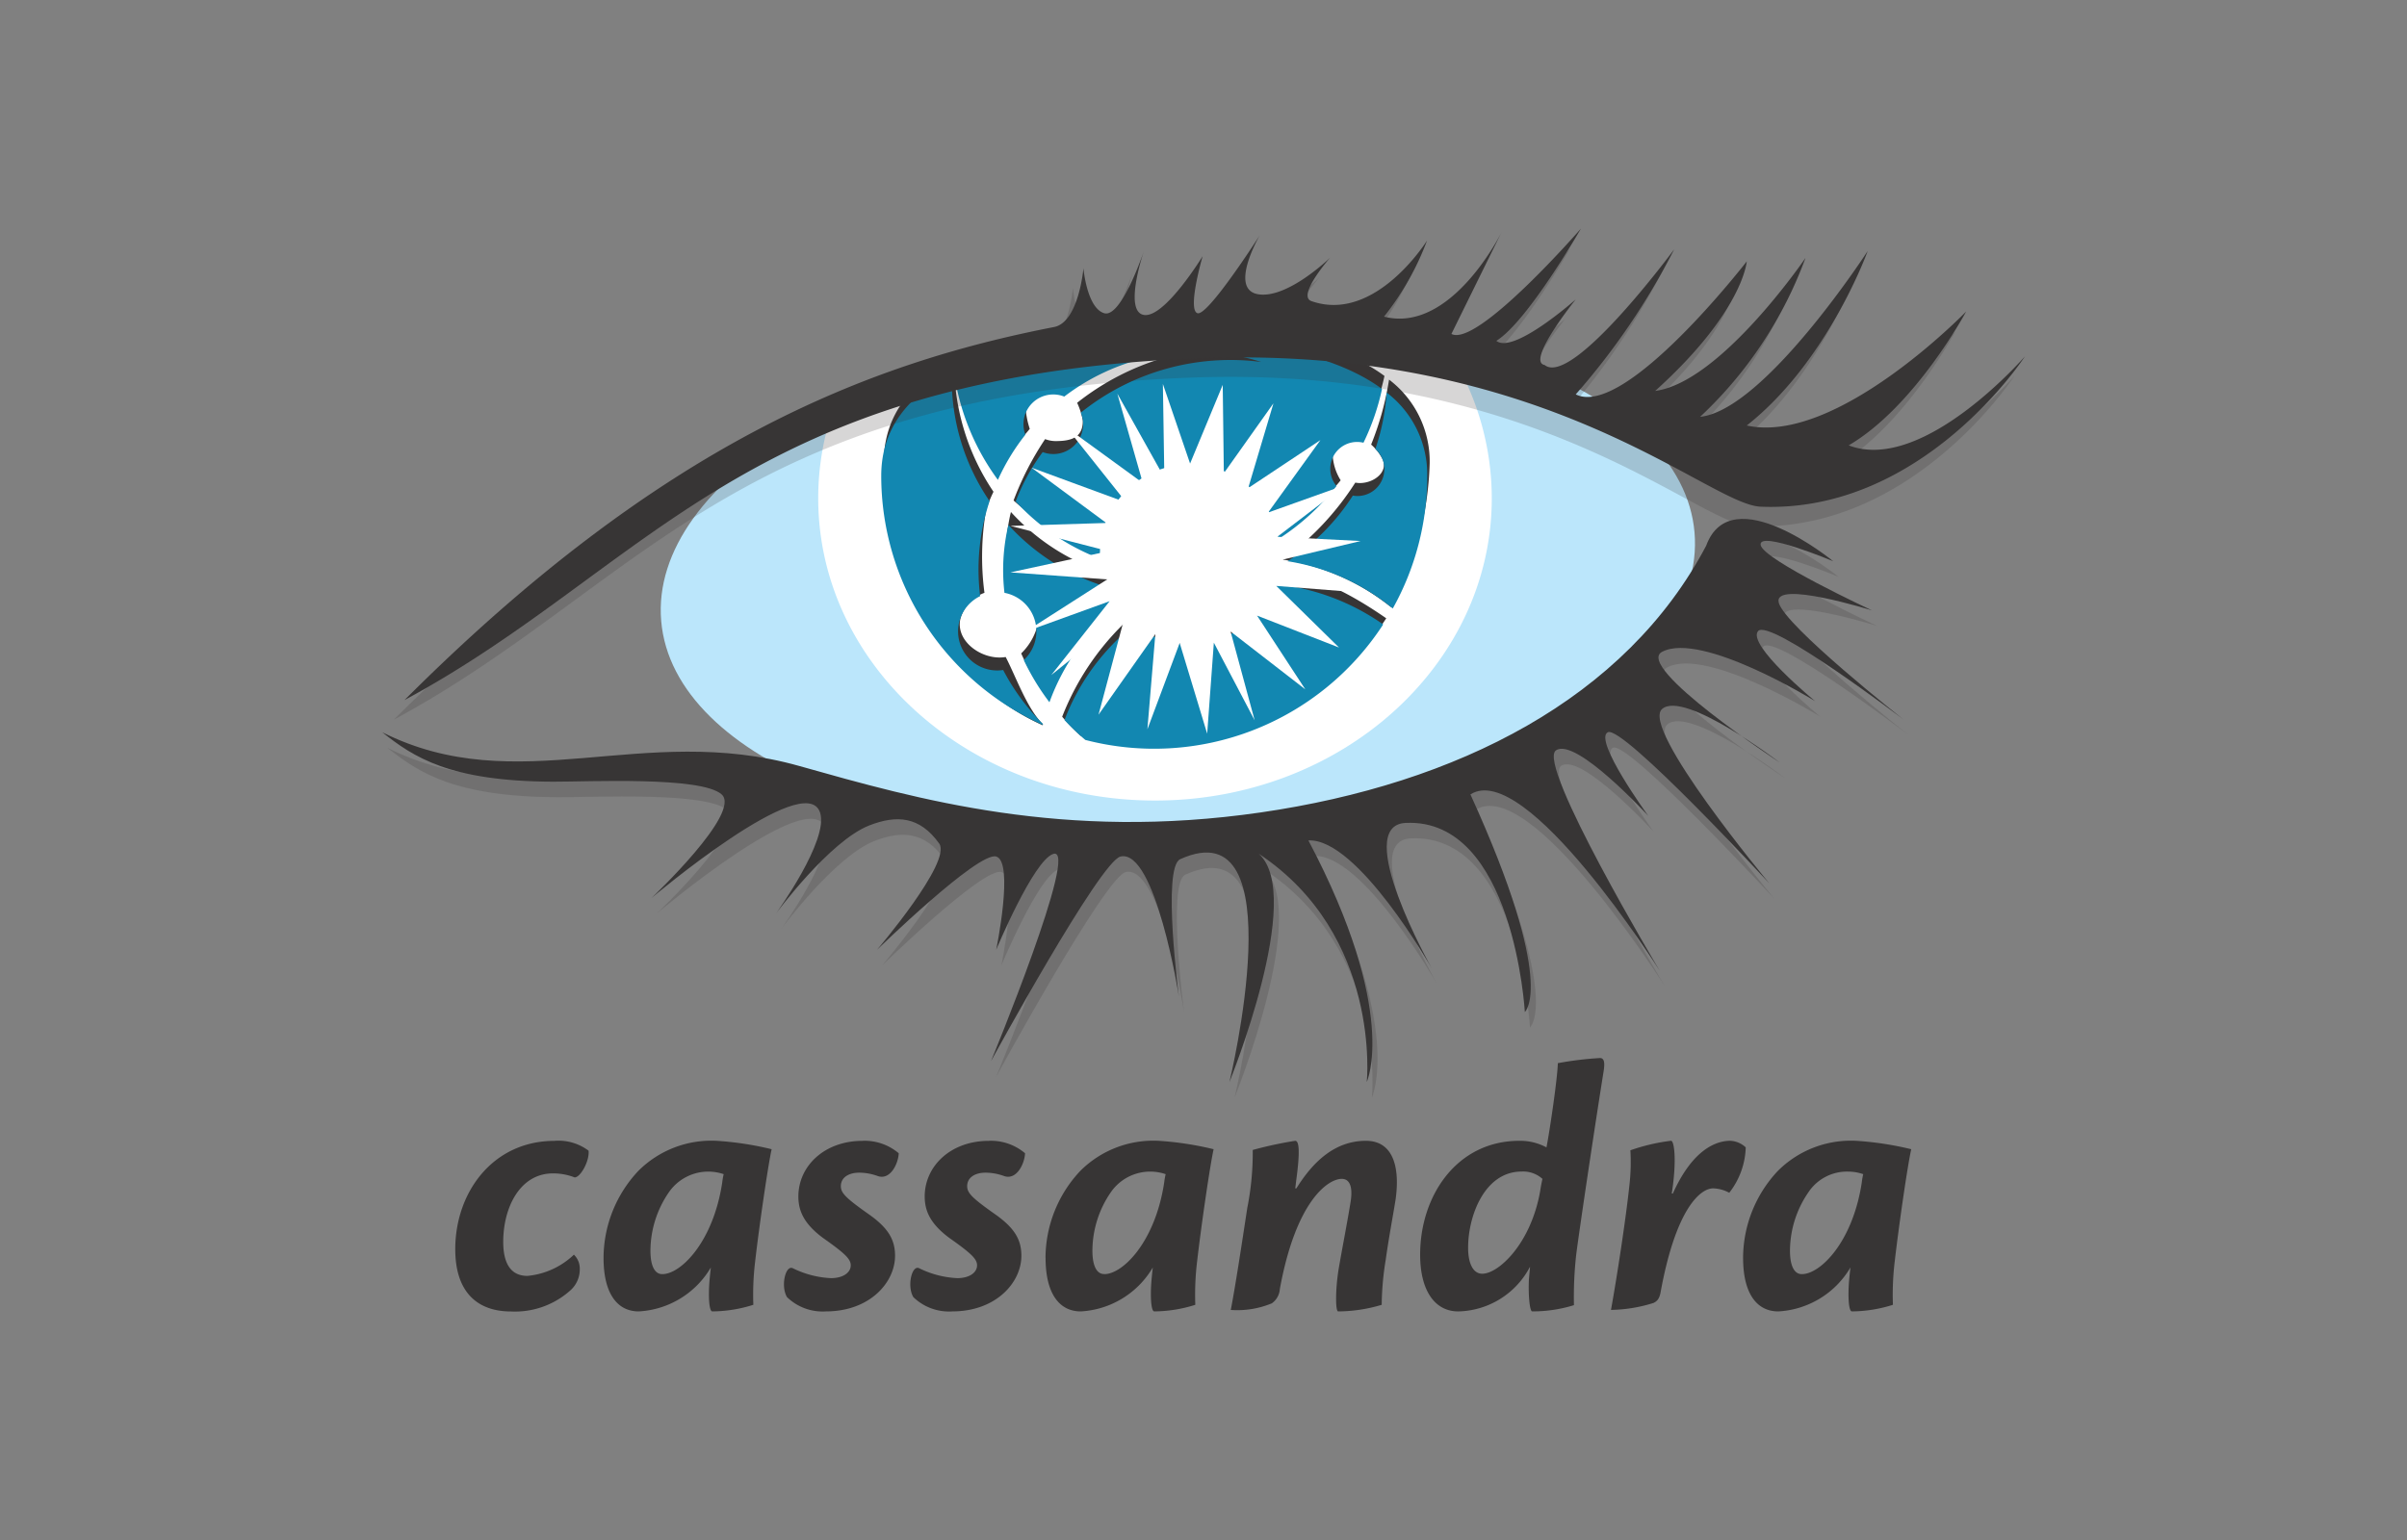 <svg xmlns="http://www.w3.org/2000/svg" width="200" height="128">
    <rect width="100%" height="100%" fill="#808080" stroke="none"/>
    <path d="M46.105 94.82a4.162 4.162 0 0 1 2.8.821c.091.853-.67 2.222-1.157 2.222a4.956 4.956 0 0 0-1.795-.335c-2.769 0-4.139 2.861-4.139 5.69 0 1.765.609 2.83 2.009 2.83a6.452 6.452 0 0 0 3.864-1.764 1.6 1.6 0 0 1 .487 1.186 2.329 2.329 0 0 1-.73 1.735 6.888 6.888 0 0 1-4.991 1.8c-2.738 0-4.625-1.552-4.625-5.173 0-4.747 3.134-9.007 8.247-9.007zM55.05 105.9c1.491 0 4.2-2.617 4.96-7.607a5.516 5.516 0 0 1 .122-.7 3.972 3.972 0 0 0-4.565 1.521 8.612 8.612 0 0 0-1.521 4.839c0 1.277.365 1.947.973 1.947zm-4.9-1.369a10.6 10.6 0 0 1 2.892-7.212 8.583 8.583 0 0 1 6.481-2.5 26.369 26.369 0 0 1 4.594.7c-.3 1.339-1.034 6.39-1.369 9.311a23.034 23.034 0 0 0-.152 3.621 11.467 11.467 0 0 1-3.408.548c-.273 0-.335-1.248-.243-2.434.03-.4.091-.974.121-1.218A7.417 7.417 0 0 1 53.072 109c-1.765 0-2.922-1.461-2.922-4.443zM71.693 94.82a4.379 4.379 0 0 1 2.982 1.034c-.03.853-.7 2.282-1.765 1.887a4.528 4.528 0 0 0-1.521-.273c-.822 0-1.522.365-1.522 1.125 0 .578.426 1 2.465 2.434 1.461 1.065 2.039 2.009 2.039 3.347 0 2.222-2.1 4.626-5.751 4.626a4.255 4.255 0 0 1-3.226-1.187c-.548-.913-.122-2.708.487-2.4a7.978 7.978 0 0 0 3.165.822c1 0 1.643-.457 1.643-1.066 0-.516-.457-.973-2.313-2.282-1.552-1.156-2.039-2.221-2.039-3.438 0-2.525 2.161-4.625 5.325-4.625zM82.189 94.82a4.378 4.378 0 0 1 2.983 1.034c-.031.853-.7 2.282-1.765 1.887a4.528 4.528 0 0 0-1.521-.273c-.822 0-1.522.365-1.522 1.125 0 .578.426 1 2.465 2.434 1.461 1.065 2.039 2.009 2.039 3.347 0 2.222-2.1 4.626-5.752 4.626a4.253 4.253 0 0 1-3.225-1.187c-.548-.913-.122-2.708.487-2.4a7.968 7.968 0 0 0 3.164.822c1 0 1.643-.457 1.643-1.066 0-.516-.456-.973-2.312-2.282-1.552-1.156-2.039-2.221-2.039-3.438 0-2.525 2.161-4.625 5.326-4.625zM91.773 105.9c1.492 0 4.2-2.617 4.96-7.607a5.7 5.7 0 0 1 .123-.7 3.973 3.973 0 0 0-4.566 1.517 8.619 8.619 0 0 0-1.521 4.839c0 1.277.365 1.947.974 1.947zm-4.9-1.369a10.6 10.6 0 0 1 2.891-7.212 8.585 8.585 0 0 1 6.482-2.5 26.381 26.381 0 0 1 4.595.7c-.3 1.339-1.035 6.39-1.37 9.311a23.034 23.034 0 0 0-.152 3.621 11.467 11.467 0 0 1-3.408.548c-.273 0-.335-1.248-.244-2.434.031-.4.092-.974.122-1.218A7.415 7.415 0 0 1 89.8 109c-1.765 0-2.922-1.461-2.922-4.443zM107.717 98.775c1.4-2.251 3.225-3.955 5.781-3.955 2.161 0 2.86 2.008 2.465 4.868-.213 1.34-.578 3.256-.822 5.021a24.258 24.258 0 0 0-.334 3.743 12.762 12.762 0 0 1-3.621.548c-.213 0-.244-1.674.03-3.439.243-1.46.761-4.107 1-5.629.153-.882.122-1.948-.73-1.948-1.126 0-3.8 1.8-5.143 9.159a1.573 1.573 0 0 1-.67 1.187 7.5 7.5 0 0 1-3.407.548c.365-1.856.944-5.66 1.369-8.459a23.531 23.531 0 0 0 .456-4.838 32.478 32.478 0 0 1 3.53-.761c.336 0 .4.943.092 3.226-.03.213-.061.547-.092.729zM123.174 105.866c1.338 0 4.047-2.5 4.807-6.908.031-.243.122-.7.183-.974a2.383 2.383 0 0 0-1.734-.608c-3.074 0-4.443 3.682-4.443 6.33 0 1.43.487 2.16 1.156 2.16zM121.166 109c-1.948 0-3.165-1.735-3.165-4.716 0-4.93 3.073-9.464 8.246-9.464a4.627 4.627 0 0 1 2.251.547c.274-1.4.913-5.72.944-7a28.171 28.171 0 0 1 3.5-.426c.336 0 .427.334.305 1.095-.731 4.565-2.038 13.328-2.282 15.276a31.6 31.6 0 0 0-.184 4.168 11.507 11.507 0 0 1-3.468.518c-.214 0-.335-1.4-.274-2.647.031-.4.091-.975.091-1.065A6.89 6.89 0 0 1 121.2 109zM139 99.2c1.613-3.591 3.529-4.382 4.777-4.382a2.02 2.02 0 0 1 1.278.548 6.417 6.417 0 0 1-1.369 3.772 3.011 3.011 0 0 0-1.339-.365c-1.035 0-3.073 1.614-4.351 8.551-.092.579-.274.822-.608.974a12.371 12.371 0 0 1-3.53.578c.456-2.5 1.247-7.577 1.552-10.559a16.577 16.577 0 0 0 .06-2.708 15.9 15.9 0 0 1 3.378-.791c.274 0 .487 1.674.06 4.382zM149.735 105.9c1.492 0 4.2-2.617 4.961-7.607a5.7 5.7 0 0 1 .121-.7 3.8 3.8 0 0 0-1.248-.213 3.843 3.843 0 0 0-3.317 1.734 8.619 8.619 0 0 0-1.521 4.839c0 1.277.365 1.947.974 1.947zm-4.9-1.369a10.6 10.6 0 0 1 2.891-7.212 8.583 8.583 0 0 1 6.481-2.5 26.407 26.407 0 0 1 4.6.7c-.305 1.339-1.035 6.39-1.37 9.311a23.034 23.034 0 0 0-.152 3.621 11.467 11.467 0 0 1-3.408.548c-.274 0-.334-1.248-.244-2.434.031-.4.092-.974.123-1.218a7.42 7.42 0 0 1-5.998 3.653c-1.765 0-2.922-1.461-2.922-4.443z" fill="#373535"/>
    <g>
        <path d="M140.8 44.256c1 11.7-17.4 22.828-41.113 24.863s-43.744-5.8-44.747-17.5 17.4-22.83 41.113-24.864 43.745 5.8 44.747 17.5" fill="#bbe6fb"/>
        <g fill="#fff">
            <path d="M96.748 27.13c-9.044-.147-19.628 3.444-27.5 6.806a22.741 22.741 0 0 0-1.261 7.478c0 13.875 12.528 25.124 27.983 25.124s27.983-11.249 27.983-25.124a23.025 23.025 0 0 0-3.463-12.107 177.842 177.842 0 0 0-23.74-2.177"/>
            <path d="M95.967 27.127c-5.007-.306-13.637 2.307-20.833 4.913a21.373 21.373 0 0 0-1.7 8.368c0 12.156 11.022 22.011 22.682 22.011 11.582 0 21.83-9.871 22.681-22.011a19.013 19.013 0 0 0-2.974-10.891 194.461 194.461 0 0 0-19.855-2.39"/>
        </g>
        <g fill="#373535">
            <path d="M83.118 38.811c.614-1.36 1.545-2.026 2.446-3.166a7.07 7.07 0 0 1-.319-1.46 2.477 2.477 0 0 1 2.476-2.476 2.448 2.448 0 0 1 .912.177 18.041 18.041 0 0 1 14.915-3.273c.5.111.981.246 1.457.395A21.239 21.239 0 0 0 89.5 33.479a6.074 6.074 0 0 1 .474 1.482c0 1.368-.885 1.7-2.252 1.7a2.459 2.459 0 0 1-.882-.164 25.1 25.1 0 0 0-2.622 5.1c2.272 2.032 4.324 2.769 7 3.769-.006-.128.092-.246.092-.376a7.722 7.722 0 0 1 7.752-7.472 7.461 7.461 0 0 1 7.351 6.211c1.843-1.173 3.626-2.072 4.984-3.81a4.378 4.378 0 0 1-.659-2.02 2.23 2.23 0 0 1 2.756-2.183 19.7 19.7 0 0 0 1.543-4.469c-6.447-4.772-18.92-4.121-18.92-4.121s-9.925-.518-16.644 2.756a19.776 19.776 0 0 0 3.647 8.925"/>
            <path d="M113.93 36.952a4.161 4.161 0 0 1 .9 1.122c.6 1.084-.607 2.076-1.848 2.076a2.262 2.262 0 0 1-.369-.037 23.629 23.629 0 0 1-6.02 6.4 18.935 18.935 0 0 1 8.982 3.946 26.665 26.665 0 0 0 3.22-11.985 8.543 8.543 0 0 0-3.377-6.922 24.559 24.559 0 0 1-1.489 5.4M86.859 57.632c1.112-3.068 3.845-5.446 6.431-7.538a14.415 14.415 0 0 1-1.183-2.407A18.1 18.1 0 0 1 84 42.556c-.016.069-.035.136-.052.205a16.417 16.417 0 0 0-.279 5.442 3.251 3.251 0 0 1 2.653 3.2 4.98 4.98 0 0 1-1.47 2.907 15.293 15.293 0 0 0 2.008 3.326"/>
            <path d="M86.664 60.208c-1.326-1.317-2.242-3.946-3.1-5.6a3.22 3.22 0 0 1-.5.042c-1.8 0-3.681-1.509-3.255-3.254a3.231 3.231 0 0 1 1.991-2.123 22.835 22.835 0 0 1 .15-6.958 13.422 13.422 0 0 1 .6-1.441 19.081 19.081 0 0 1-3.265-10.492c0-.138.007-.274.01-.411-3.352 1.681-5.865 4.329-5.865 8.5 0 9.222 5.311 18.268 13.214 21.814 0-.025.01-.05.017-.075M106.1 47.46a7.45 7.45 0 0 1-11.643 3.392 21.92 21.92 0 0 0-6.2 8.721 17.109 17.109 0 0 0 1.526 1.579c1.83.476 4.35 0 6.331 0 7.968 0 15.025-3.545 19.071-9.761-2.69-1.863-5.864-3.636-9.09-3.931"/>
        </g>
        <g fill="#1287b1">
            <path d="M82.914 39.889A18.008 18.008 0 0 1 85.2 36.13a2.472 2.472 0 0 1 3.23-3.167 18.045 18.045 0 0 1 14.915-3.272c.5.111.98.246 1.457.395a19.86 19.86 0 0 0-15 4.216 2.444 2.444 0 0 1 .194.961 2.472 2.472 0 0 1-3.357 2.312 16.687 16.687 0 0 0-2.244 4.107 18.428 18.428 0 0 0 7.021 4.765c-.007-.127-.02-.253-.02-.383a7.46 7.46 0 0 1 14.814-1.253 19.351 19.351 0 0 0 4.84-4.417 2.219 2.219 0 0 1-.514-1.413 2.226 2.226 0 0 1 2.756-2.183 19.666 19.666 0 0 0 1.542-4.469c-6.446-4.773-18.919-4.122-18.919-4.122s-9.925-.518-16.645 2.757a19.789 19.789 0 0 0 3.648 8.925"/>
            <path d="M114.278 37.32a2.238 2.238 0 0 1-1.5 3.908 2.251 2.251 0 0 1-.369-.037 18.187 18.187 0 0 1-5.425 5.456 18.171 18.171 0 0 1 8.743 3.931 22.568 22.568 0 0 0 2.864-11.031 8.542 8.542 0 0 0-3.377-6.922 18.074 18.074 0 0 1-.937 4.7M87.2 58.37a18.111 18.111 0 0 1 5.628-7.914 7.465 7.465 0 0 1-.927-1.692 18.094 18.094 0 0 1-8.108-5.13c-.016.069-.036.136-.052.2a16.357 16.357 0 0 0-.279 5.441 3.25 3.25 0 0 1 1.605 5.584A19.566 19.566 0 0 0 87.2 58.37"/>
            <path d="M86.655 60.171a18.145 18.145 0 0 1-3.3-4.482 3.251 3.251 0 0 1-1.913-6.139 18.039 18.039 0 0 1 .3-6.157c.133-.595.3-1.175.482-1.743a18 18 0 0 1-3.145-10.19c0-.138.006-.275.009-.411-3.351 1.681-5.865 4.33-5.865 8.5a22.681 22.681 0 0 0 13.41 20.7l.017-.075M105.892 48.538a7.45 7.45 0 0 1-11.643 3.392 18.485 18.485 0 0 0-5.8 7.92 20.349 20.349 0 0 0 1.73 1.65 22.693 22.693 0 0 0 24.751-9.6 19.026 19.026 0 0 0-9.038-3.362"/>
        </g>
        <path d="M106.154 46.613l6.9-1.645-6.922-.353 5.633-4.3-6.396 2.285 4.344-6.02-6 3.988 2.1-7.047-4.123 5.809-.093-7.339-2.712 6.537-2.26-6.615.122 7.793-3.906-6.986 2.114 7.418-6.337-4.608 4.964 6.237-7.867-2.893 6.209 4.594-7.962.244 8.14 2.1-8.147 1.762 8.045.584-6.785 4.342 6.985-2.531-4.846 6.136 6.123-4.937-2.2 8.234L96 52.7l-.662 7.915 2.683-7.175 2.284 7.541.555-7.564 3.39 6.453-2-7.381 6.208 4.808-4.008-6.13 6.811 2.653-5.213-5.12 6.983.549z" fill="#fff"/>
        <path d="M32.738 59.809c21.387-21.387 38.468-27.99 53.971-31 2.051-.4 2.439-4.881 2.439-4.881s.287 3.3 1.723 3.732 3.3-5.167 3.3-5.167-1.722 5.024 0 5.311 4.881-4.88 4.881-4.88-1.292 4.449-.43 4.736 5.166-6.459 5.166-6.459-2.584 4.45-.143 4.881 6-3.037 6-3.037-2.8 3.172-1.552 3.61c5.311 1.867 9.609-5.036 9.609-5.036a23.257 23.257 0 0 1-3.58 6.328c5.6 1.435 9.755-7 9.755-7l-4.157 8.432c2.153 1.15 10.766-8.755 10.766-8.755s-4.45 7.751-7.033 9.33c1.435 1.148 6.6-3.445 6.6-3.445s-4.163 5.167-2.584 5.454c2.3 1.866 10.765-9.617 10.765-9.617a58.226 58.226 0 0 1-8.178 12.054c4.079 2.041 14.211-11.052 14.211-11.052s-.288 4.163-7.608 10.765c5.454-.717 12.488-11.052 12.488-11.052a34.241 34.241 0 0 1-8.757 13.205c5.356-.557 13.923-13.779 13.923-13.779s-3.3 9.186-10.046 14.5c7.464 1.651 18.229-9.473 18.229-9.473s-4.234 7.9-9.761 11.124c6.172 2.368 14.641-7.393 14.641-7.393s-8.469 13.063-21.961 12.489c-4.427-.19-17.815-13.434-46.507-12.346-37.893 1.436-45.931 17.512-66.17 28.421" fill="#373535" opacity=".2"/>
        <path d="M33.614 58.184C55 36.8 72.082 30.2 87.585 27.181c2.051-.4 2.439-4.88 2.439-4.88s.287 3.3 1.723 3.731 3.3-5.166 3.3-5.166-1.722 5.024 0 5.31 4.88-4.88 4.88-4.88-1.291 4.449-.431 4.736 5.168-6.459 5.168-6.459-2.584 4.45-.144 4.88 6-3.036 6-3.036-2.8 3.173-1.551 3.611c5.311 1.866 9.607-5.037 9.607-5.037A23.279 23.279 0 0 1 115 26.319c5.6 1.436 9.755-7 9.755-7l-4.155 8.436C122.751 28.9 131.362 19 131.362 19s-4.448 7.75-7.032 9.329c1.435 1.148 6.6-3.445 6.6-3.445s-4.163 5.168-2.584 5.454c2.3 1.867 10.765-9.616 10.765-9.616a58.272 58.272 0 0 1-8.181 12.057c4.079 2.041 14.21-11.053 14.21-11.053s-.287 4.164-7.608 10.766c5.455-.718 12.488-11.053 12.488-11.053a34.239 34.239 0 0 1-8.756 13.206c5.356-.557 13.923-13.779 13.923-13.779s-3.3 9.186-10.047 14.5c7.464 1.651 18.229-9.472 18.229-9.472s-4.234 7.893-9.761 11.123c6.173 2.368 14.642-7.392 14.642-7.392s-8.469 13.062-21.963 12.488c-4.425-.189-17.816-13.431-46.506-12.344-37.89 1.431-45.928 17.507-66.167 28.415" fill="#373535"/>
        <path d="M32.178 62.148c11.3 5.67 21.638-.861 34.664 2.81 9.9 2.791 21.961 6.233 38.324 3.864s30.358-9.473 37.034-22.177c2.081-5.669 10.549 1.293 10.549 1.293s-6.172-2.584-6.028-1.364 9.258 5.454 9.258 5.454-8.254-2.584-7.751-.646 10.333 9.689 10.333 9.689-11.123-8.471-12.055-7.321 4.736 5.814 4.736 5.814-9.4-5.814-12.7-4.1c-2.378 1.236 9.758 9.196 9.758 9.196s-7.9-6.029-9.762-4.45 8.9 14.5 8.9 14.5-12.2-13.2-13.421-12.559 3.373 6.962 3.373 6.962-6.029-6.6-7.679-5.455 8.612 18.3 8.612 18.3-11.123-17.585-15.717-14.644c7.213 15.826 4.522 18.087 4.522 18.087s-.921-16.145-9.905-15.718c-4.521.216 2.153 12.057 2.153 12.057s-6.143-10.815-10.234-10.6c7.54 14.27 4.852 20.074 4.852 20.074s1.247-12.187-8.979-18.969c3.875 3.444-2.432 18.969-2.432 18.969s5.548-22.878-4.092-18.516c-1.523.688-.107 11.411-.107 11.411s-1.938-12.273-4.844-11.627c-1.694.376-10.766 17.009-10.766 17.009s7.426-17.978 5.168-17.224c-1.647.549-4.737 7.967-4.737 7.967s1.507-7.321 0-7.752-9.9 7.752-9.9 7.752 6.244-7.321 5.167-8.829c-1.631-2.283-3.544-2.391-5.813-1.506-3.3 1.286-7.751 7.32-7.751 7.32s4.435-6.109 3.66-8.4c-1.245-3.677-13.995 7.105-13.995 7.105s7.536-7.105 5.814-8.613-11.075-1.04-14-1.049c-8.612-.026-11.6-2.047-14.21-4.117" fill="#373535" opacity=".2"/>
        <path d="M31.747 60.856c11.3 5.67 21.639-.861 34.664 2.81 9.9 2.791 21.962 6.233 38.325 3.864s30.357-9.474 37.033-22.176c2.081-5.67 10.549 1.291 10.549 1.291s-6.172-2.583-6.028-1.363 9.258 5.454 9.258 5.454-8.254-2.583-7.751-.645 10.335 9.688 10.335 9.688-11.125-8.469-12.057-7.32 4.737 5.813 4.737 5.813-9.4-5.813-12.7-4.1c-2.375 1.232 9.761 9.2 9.761 9.2s-7.9-6.029-9.761-4.45 8.9 14.5 8.9 14.5-12.2-13.205-13.421-12.559 3.373 6.961 3.373 6.961-6.029-6.6-7.679-5.454 8.612 18.3 8.612 18.3-11.124-17.583-15.718-14.641c7.213 15.825 4.522 18.086 4.522 18.086s-.92-16.145-9.905-15.717c-4.521.215 2.153 12.056 2.153 12.056s-6.143-10.816-10.233-10.6c7.54 14.27 4.851 20.074 4.851 20.074s1.247-12.188-8.979-18.97c3.875 3.445-2.432 18.97-2.432 18.97s5.549-22.878-4.09-18.516c-1.523.688-.108 11.411-.108 11.411S96.015 70.545 93.11 71.19c-1.695.376-10.767 17.01-10.767 17.01s7.429-17.978 5.168-17.223c-1.646.548-4.737 7.965-4.737 7.965s1.508-7.32 0-7.751-9.9 7.751-9.9 7.751 6.244-7.32 5.166-8.828c-1.631-2.283-3.544-2.39-5.812-1.506-3.3 1.287-7.751 7.32-7.751 7.32s4.434-6.11 3.66-8.4c-1.245-3.676-13.995 7.105-13.995 7.105s7.536-7.105 5.813-8.612-11.075-1.041-13.995-1.05c-8.612-.027-11.6-2.046-14.21-4.117" fill="#373535"/>
    </g>
</svg>
